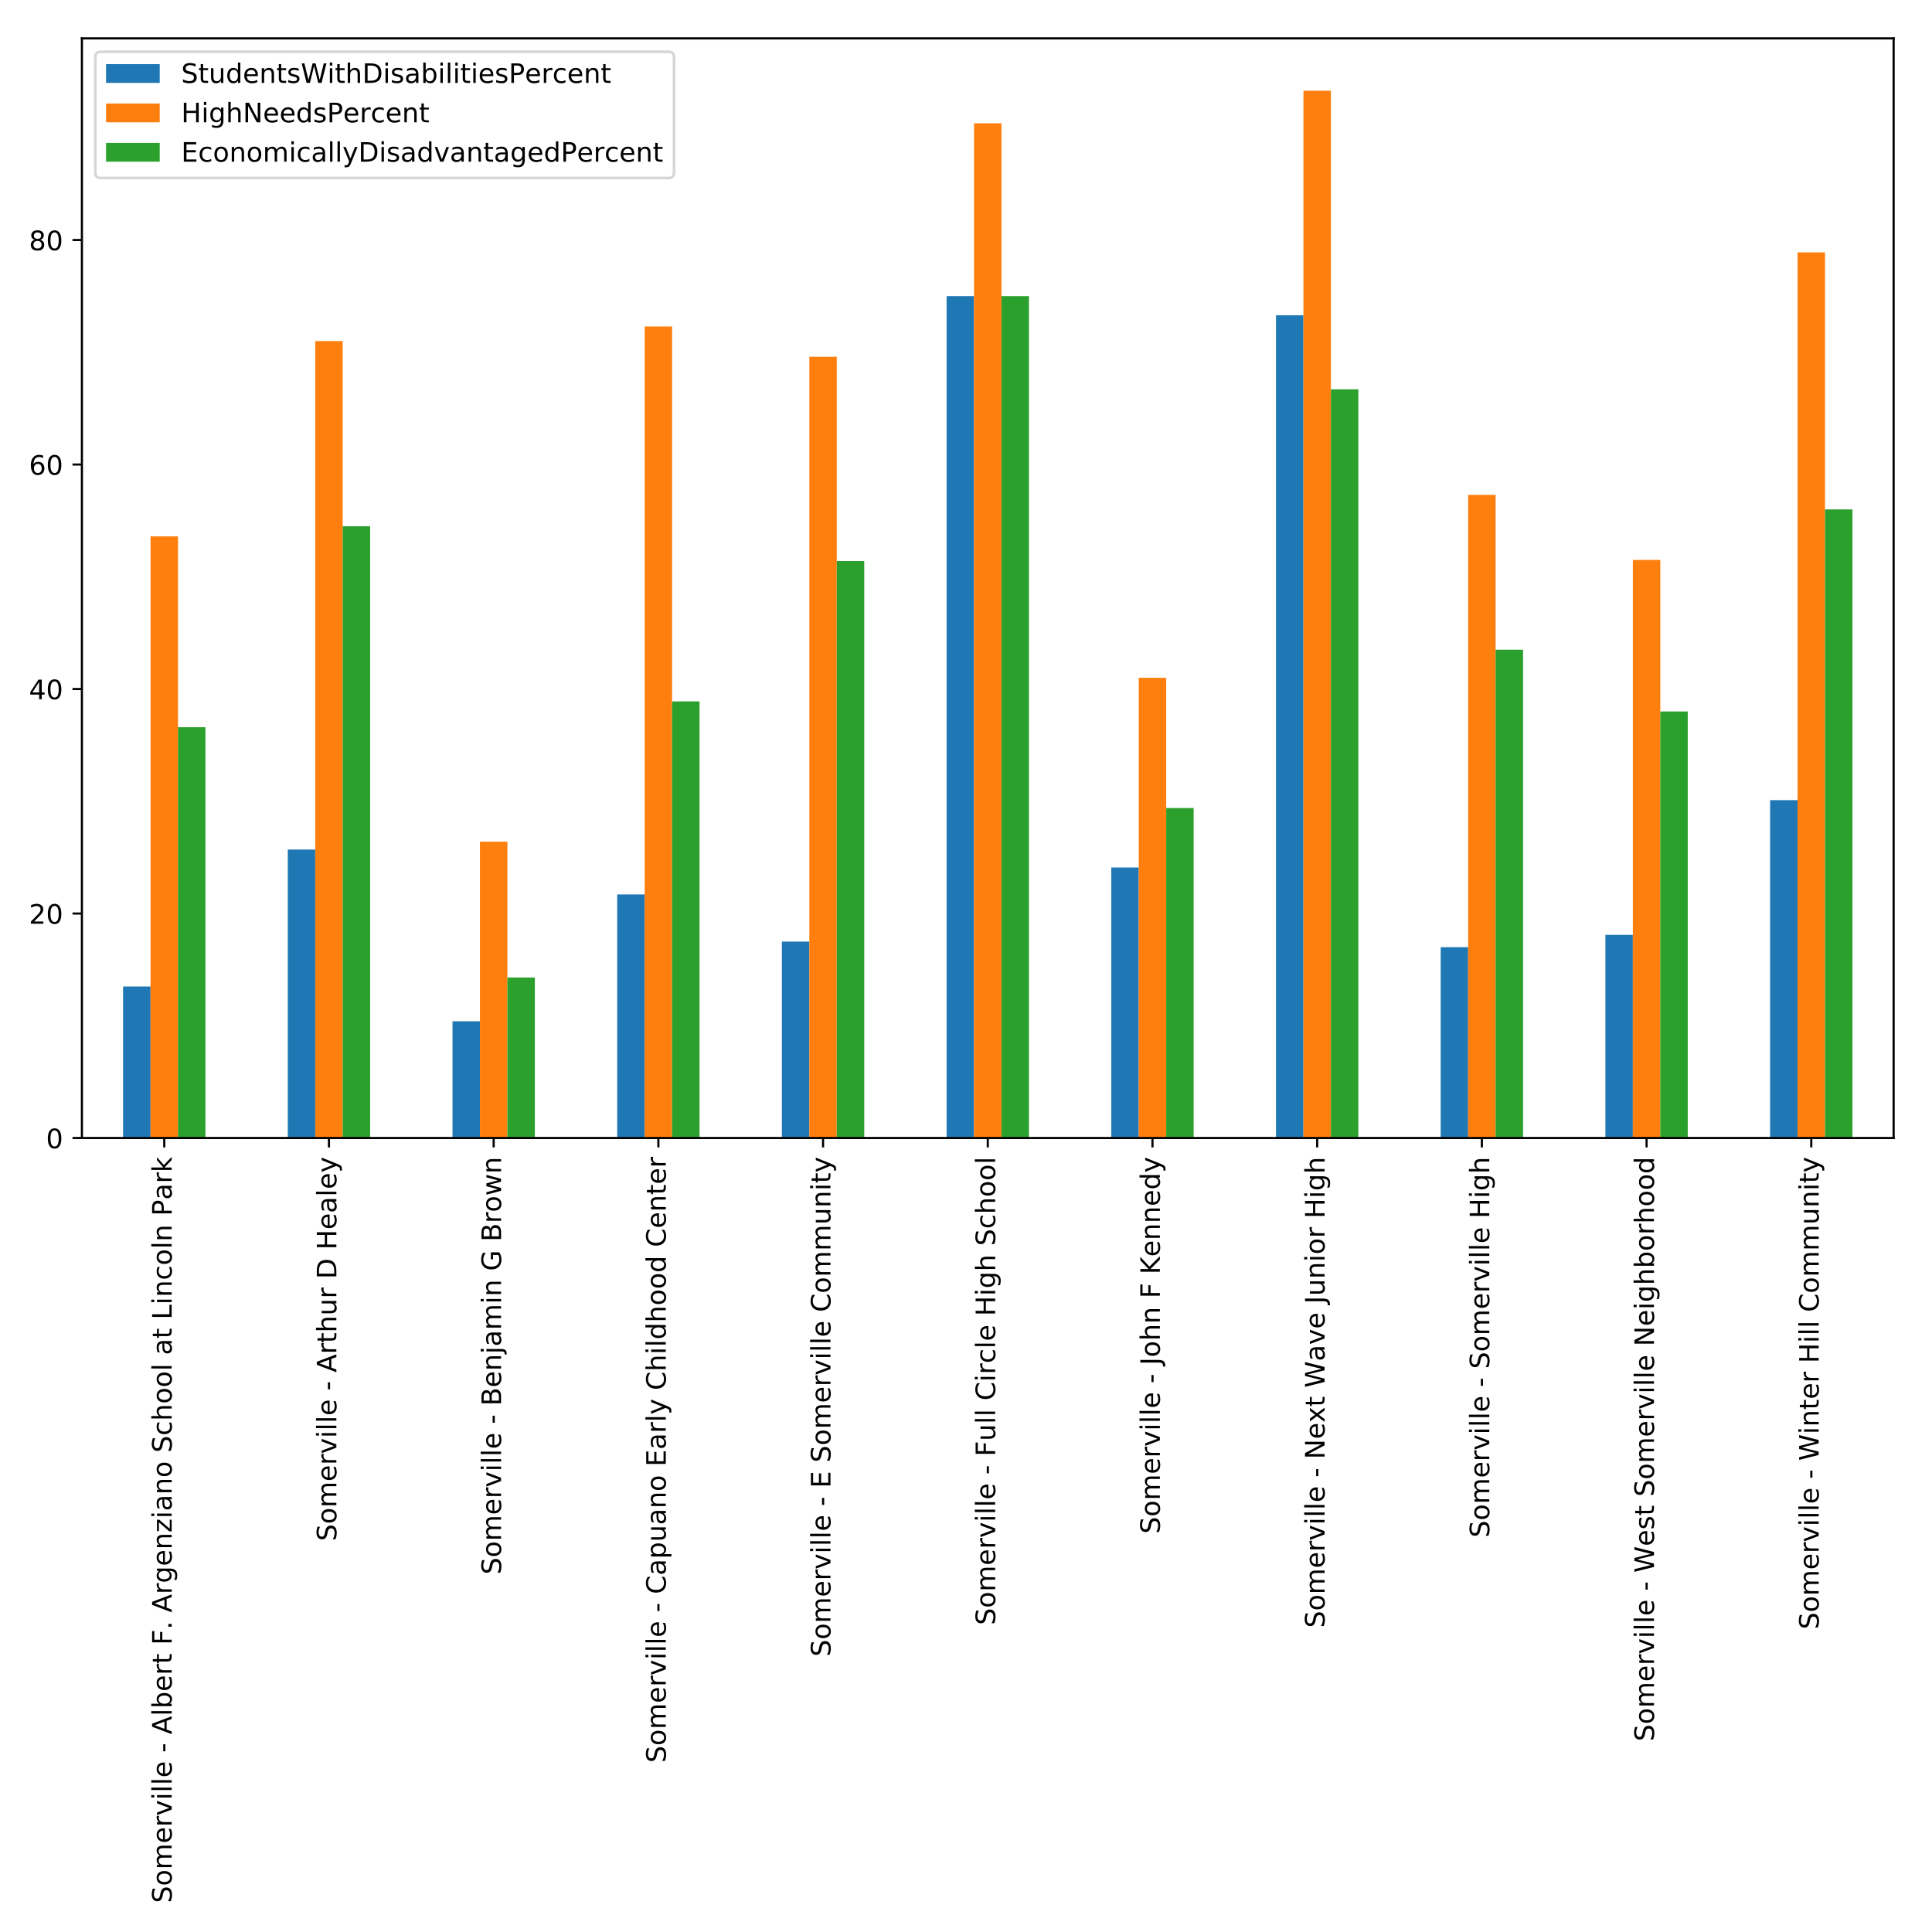 <?xml version="1.0" encoding="utf-8" standalone="no"?>
<!DOCTYPE svg PUBLIC "-//W3C//DTD SVG 1.1//EN"
  "http://www.w3.org/Graphics/SVG/1.1/DTD/svg11.dtd">
<!-- Created with matplotlib (http://matplotlib.org/) -->
<svg height="720pt" version="1.1" viewBox="0 0 720 720" width="720pt" xmlns="http://www.w3.org/2000/svg" xmlns:xlink="http://www.w3.org/1999/xlink">
 <defs>
  <style type="text/css">
*{stroke-linecap:butt;stroke-linejoin:round;}
  </style>
 </defs>
 <g id="figure_1">
  <g id="patch_1">
   <path d="M 0 720 
L 720 720 
L 720 0 
L 0 0 
z
" style="fill:#ffffff;"/>
  </g>
  <g id="axes_1">
   <g id="patch_2">
    <path d="M 30.525 424.111 
L 705.7 424.111 
L 705.7 14.3 
L 30.525 14.3 
z
" style="fill:#ffffff;"/>
   </g>
   <g id="patch_3">
    <path clip-path="url(#pa768ce6084)" d="M 45.87 424.111 
L 56.1 424.111 
L 56.1 367.637 
L 45.87 367.637 
z
" style="fill:#1f77b4;"/>
   </g>
   <g id="patch_4">
    <path clip-path="url(#pa768ce6084)" d="M 107.249 424.111 
L 117.479 424.111 
L 117.479 316.602 
L 107.249 316.602 
z
" style="fill:#1f77b4;"/>
   </g>
   <g id="patch_5">
    <path clip-path="url(#pa768ce6084)" d="M 168.629 424.111 
L 178.859 424.111 
L 178.859 380.605 
L 168.629 380.605 
z
" style="fill:#1f77b4;"/>
   </g>
   <g id="patch_6">
    <path clip-path="url(#pa768ce6084)" d="M 230.009 424.111 
L 240.238 424.111 
L 240.238 333.335 
L 230.009 333.335 
z
" style="fill:#1f77b4;"/>
   </g>
   <g id="patch_7">
    <path clip-path="url(#pa768ce6084)" d="M 291.388 424.111 
L 301.618 424.111 
L 301.618 350.904 
L 291.388 350.904 
z
" style="fill:#1f77b4;"/>
   </g>
   <g id="patch_8">
    <path clip-path="url(#pa768ce6084)" d="M 352.768 424.111 
L 362.998 424.111 
L 362.998 110.368 
L 352.768 110.368 
z
" style="fill:#1f77b4;"/>
   </g>
   <g id="patch_9">
    <path clip-path="url(#pa768ce6084)" d="M 414.147 424.111 
L 424.377 424.111 
L 424.377 323.295 
L 414.147 323.295 
z
" style="fill:#1f77b4;"/>
   </g>
   <g id="patch_10">
    <path clip-path="url(#pa768ce6084)" d="M 475.527 424.111 
L 485.757 424.111 
L 485.757 117.48 
L 475.527 117.48 
z
" style="fill:#1f77b4;"/>
   </g>
   <g id="patch_11">
    <path clip-path="url(#pa768ce6084)" d="M 536.906 424.111 
L 547.136 424.111 
L 547.136 352.996 
L 536.906 352.996 
z
" style="fill:#1f77b4;"/>
   </g>
   <g id="patch_12">
    <path clip-path="url(#pa768ce6084)" d="M 598.286 424.111 
L 608.516 424.111 
L 608.516 348.394 
L 598.286 348.394 
z
" style="fill:#1f77b4;"/>
   </g>
   <g id="patch_13">
    <path clip-path="url(#pa768ce6084)" d="M 659.665 424.111 
L 669.895 424.111 
L 669.895 298.195 
L 659.665 298.195 
z
" style="fill:#1f77b4;"/>
   </g>
   <g id="patch_14">
    <path clip-path="url(#pa768ce6084)" d="M 56.1 424.111 
L 66.33 424.111 
L 66.33 199.889 
L 56.1 199.889 
z
" style="fill:#ff7f0e;"/>
   </g>
   <g id="patch_15">
    <path clip-path="url(#pa768ce6084)" d="M 117.479 424.111 
L 127.709 424.111 
L 127.709 127.101 
L 117.479 127.101 
z
" style="fill:#ff7f0e;"/>
   </g>
   <g id="patch_16">
    <path clip-path="url(#pa768ce6084)" d="M 178.859 424.111 
L 189.089 424.111 
L 189.089 313.673 
L 178.859 313.673 
z
" style="fill:#ff7f0e;"/>
   </g>
   <g id="patch_17">
    <path clip-path="url(#pa768ce6084)" d="M 240.238 424.111 
L 250.468 424.111 
L 250.468 121.663 
L 240.238 121.663 
z
" style="fill:#ff7f0e;"/>
   </g>
   <g id="patch_18">
    <path clip-path="url(#pa768ce6084)" d="M 301.618 424.111 
L 311.848 424.111 
L 311.848 132.958 
L 301.618 132.958 
z
" style="fill:#ff7f0e;"/>
   </g>
   <g id="patch_19">
    <path clip-path="url(#pa768ce6084)" d="M 362.998 424.111 
L 373.227 424.111 
L 373.227 45.946 
L 362.998 45.946 
z
" style="fill:#ff7f0e;"/>
   </g>
   <g id="patch_20">
    <path clip-path="url(#pa768ce6084)" d="M 424.377 424.111 
L 434.607 424.111 
L 434.607 252.598 
L 424.377 252.598 
z
" style="fill:#ff7f0e;"/>
   </g>
   <g id="patch_21">
    <path clip-path="url(#pa768ce6084)" d="M 485.757 424.111 
L 495.987 424.111 
L 495.987 33.815 
L 485.757 33.815 
z
" style="fill:#ff7f0e;"/>
   </g>
   <g id="patch_22">
    <path clip-path="url(#pa768ce6084)" d="M 547.136 424.111 
L 557.366 424.111 
L 557.366 184.411 
L 547.136 184.411 
z
" style="fill:#ff7f0e;"/>
   </g>
   <g id="patch_23">
    <path clip-path="url(#pa768ce6084)" d="M 608.516 424.111 
L 618.746 424.111 
L 618.746 208.674 
L 608.516 208.674 
z
" style="fill:#ff7f0e;"/>
   </g>
   <g id="patch_24">
    <path clip-path="url(#pa768ce6084)" d="M 669.895 424.111 
L 680.125 424.111 
L 680.125 94.053 
L 669.895 94.053 
z
" style="fill:#ff7f0e;"/>
   </g>
   <g id="patch_25">
    <path clip-path="url(#pa768ce6084)" d="M 66.33 424.111 
L 76.56 424.111 
L 76.56 271.004 
L 66.33 271.004 
z
" style="fill:#2ca02c;"/>
   </g>
   <g id="patch_26">
    <path clip-path="url(#pa768ce6084)" d="M 127.709 424.111 
L 137.939 424.111 
L 137.939 196.124 
L 127.709 196.124 
z
" style="fill:#2ca02c;"/>
   </g>
   <g id="patch_27">
    <path clip-path="url(#pa768ce6084)" d="M 189.089 424.111 
L 199.319 424.111 
L 199.319 364.291 
L 189.089 364.291 
z
" style="fill:#2ca02c;"/>
   </g>
   <g id="patch_28">
    <path clip-path="url(#pa768ce6084)" d="M 250.468 424.111 
L 260.698 424.111 
L 260.698 261.383 
L 250.468 261.383 
z
" style="fill:#2ca02c;"/>
   </g>
   <g id="patch_29">
    <path clip-path="url(#pa768ce6084)" d="M 311.848 424.111 
L 322.078 424.111 
L 322.078 209.092 
L 311.848 209.092 
z
" style="fill:#2ca02c;"/>
   </g>
   <g id="patch_30">
    <path clip-path="url(#pa768ce6084)" d="M 373.227 424.111 
L 383.457 424.111 
L 383.457 110.368 
L 373.227 110.368 
z
" style="fill:#2ca02c;"/>
   </g>
   <g id="patch_31">
    <path clip-path="url(#pa768ce6084)" d="M 434.607 424.111 
L 444.837 424.111 
L 444.837 301.124 
L 434.607 301.124 
z
" style="fill:#2ca02c;"/>
   </g>
   <g id="patch_32">
    <path clip-path="url(#pa768ce6084)" d="M 495.987 424.111 
L 506.216 424.111 
L 506.216 145.089 
L 495.987 145.089 
z
" style="fill:#2ca02c;"/>
   </g>
   <g id="patch_33">
    <path clip-path="url(#pa768ce6084)" d="M 557.366 424.111 
L 567.596 424.111 
L 567.596 242.14 
L 557.366 242.14 
z
" style="fill:#2ca02c;"/>
   </g>
   <g id="patch_34">
    <path clip-path="url(#pa768ce6084)" d="M 618.746 424.111 
L 628.976 424.111 
L 628.976 265.148 
L 618.746 265.148 
z
" style="fill:#2ca02c;"/>
   </g>
   <g id="patch_35">
    <path clip-path="url(#pa768ce6084)" d="M 680.125 424.111 
L 690.355 424.111 
L 690.355 189.85 
L 680.125 189.85 
z
" style="fill:#2ca02c;"/>
   </g>
   <g id="matplotlib.axis_1">
    <g id="xtick_1">
     <g id="line2d_1">
      <defs>
       <path d="M 0 0 
L 0 3.5 
" id="mf178712129" style="stroke:#000000;stroke-width:0.8;"/>
      </defs>
      <g>
       <use style="stroke:#000000;stroke-width:0.8;" x="61.215" xlink:href="#mf178712129" y="424.111"/>
      </g>
     </g>
     <g id="text_1">
      <!-- Somerville - Albert F. Argenziano School at Lincoln Park -->
      <defs>
       <path d="M 53.516 70.516 
L 53.516 60.891 
Q 47.906 63.578 42.922 64.891 
Q 37.938 66.219 33.297 66.219 
Q 25.25 66.219 20.875 63.094 
Q 16.5 59.969 16.5 54.203 
Q 16.5 49.359 19.406 46.891 
Q 22.312 44.438 30.422 42.922 
L 36.375 41.703 
Q 47.406 39.594 52.656 34.297 
Q 57.906 29 57.906 20.125 
Q 57.906 9.516 50.797 4.047 
Q 43.703 -1.422 29.984 -1.422 
Q 24.812 -1.422 18.969 -0.25 
Q 13.141 0.922 6.891 3.219 
L 6.891 13.375 
Q 12.891 10.016 18.656 8.297 
Q 24.422 6.594 29.984 6.594 
Q 38.422 6.594 43.016 9.906 
Q 47.609 13.234 47.609 19.391 
Q 47.609 24.75 44.312 27.781 
Q 41.016 30.812 33.5 32.328 
L 27.484 33.5 
Q 16.453 35.688 11.516 40.375 
Q 6.594 45.062 6.594 53.422 
Q 6.594 63.094 13.406 68.656 
Q 20.219 74.219 32.172 74.219 
Q 37.312 74.219 42.625 73.281 
Q 47.953 72.359 53.516 70.516 
z
" id="DejaVuSans-53"/>
       <path d="M 30.609 48.391 
Q 23.391 48.391 19.188 42.75 
Q 14.984 37.109 14.984 27.297 
Q 14.984 17.484 19.156 11.844 
Q 23.344 6.203 30.609 6.203 
Q 37.797 6.203 41.984 11.859 
Q 46.188 17.531 46.188 27.297 
Q 46.188 37.016 41.984 42.703 
Q 37.797 48.391 30.609 48.391 
z
M 30.609 56 
Q 42.328 56 49.016 48.375 
Q 55.719 40.766 55.719 27.297 
Q 55.719 13.875 49.016 6.219 
Q 42.328 -1.422 30.609 -1.422 
Q 18.844 -1.422 12.172 6.219 
Q 5.516 13.875 5.516 27.297 
Q 5.516 40.766 12.172 48.375 
Q 18.844 56 30.609 56 
z
" id="DejaVuSans-6f"/>
       <path d="M 52 44.188 
Q 55.375 50.25 60.062 53.125 
Q 64.75 56 71.094 56 
Q 79.641 56 84.281 50.016 
Q 88.922 44.047 88.922 33.016 
L 88.922 0 
L 79.891 0 
L 79.891 32.719 
Q 79.891 40.578 77.094 44.375 
Q 74.312 48.188 68.609 48.188 
Q 61.625 48.188 57.562 43.547 
Q 53.516 38.922 53.516 30.906 
L 53.516 0 
L 44.484 0 
L 44.484 32.719 
Q 44.484 40.625 41.703 44.406 
Q 38.922 48.188 33.109 48.188 
Q 26.219 48.188 22.156 43.531 
Q 18.109 38.875 18.109 30.906 
L 18.109 0 
L 9.078 0 
L 9.078 54.688 
L 18.109 54.688 
L 18.109 46.188 
Q 21.188 51.219 25.484 53.609 
Q 29.781 56 35.688 56 
Q 41.656 56 45.828 52.969 
Q 50 49.953 52 44.188 
z
" id="DejaVuSans-6d"/>
       <path d="M 56.203 29.594 
L 56.203 25.203 
L 14.891 25.203 
Q 15.484 15.922 20.484 11.062 
Q 25.484 6.203 34.422 6.203 
Q 39.594 6.203 44.453 7.469 
Q 49.312 8.734 54.109 11.281 
L 54.109 2.781 
Q 49.266 0.734 44.188 -0.344 
Q 39.109 -1.422 33.891 -1.422 
Q 20.797 -1.422 13.156 6.188 
Q 5.516 13.812 5.516 26.812 
Q 5.516 40.234 12.766 48.109 
Q 20.016 56 32.328 56 
Q 43.359 56 49.781 48.891 
Q 56.203 41.797 56.203 29.594 
z
M 47.219 32.234 
Q 47.125 39.594 43.094 43.984 
Q 39.062 48.391 32.422 48.391 
Q 24.906 48.391 20.391 44.141 
Q 15.875 39.891 15.188 32.172 
z
" id="DejaVuSans-65"/>
       <path d="M 41.109 46.297 
Q 39.594 47.172 37.812 47.578 
Q 36.031 48 33.891 48 
Q 26.266 48 22.188 43.047 
Q 18.109 38.094 18.109 28.812 
L 18.109 0 
L 9.078 0 
L 9.078 54.688 
L 18.109 54.688 
L 18.109 46.188 
Q 20.953 51.172 25.484 53.578 
Q 30.031 56 36.531 56 
Q 37.453 56 38.578 55.875 
Q 39.703 55.766 41.062 55.516 
z
" id="DejaVuSans-72"/>
       <path d="M 2.984 54.688 
L 12.5 54.688 
L 29.594 8.797 
L 46.688 54.688 
L 56.203 54.688 
L 35.688 0 
L 23.484 0 
z
" id="DejaVuSans-76"/>
       <path d="M 9.422 54.688 
L 18.406 54.688 
L 18.406 0 
L 9.422 0 
z
M 9.422 75.984 
L 18.406 75.984 
L 18.406 64.594 
L 9.422 64.594 
z
" id="DejaVuSans-69"/>
       <path d="M 9.422 75.984 
L 18.406 75.984 
L 18.406 0 
L 9.422 0 
z
" id="DejaVuSans-6c"/>
       <path id="DejaVuSans-20"/>
       <path d="M 4.891 31.391 
L 31.203 31.391 
L 31.203 23.391 
L 4.891 23.391 
z
" id="DejaVuSans-2d"/>
       <path d="M 34.188 63.188 
L 20.797 26.906 
L 47.609 26.906 
z
M 28.609 72.906 
L 39.797 72.906 
L 67.578 0 
L 57.328 0 
L 50.688 18.703 
L 17.828 18.703 
L 11.188 0 
L 0.781 0 
z
" id="DejaVuSans-41"/>
       <path d="M 48.688 27.297 
Q 48.688 37.203 44.609 42.844 
Q 40.531 48.484 33.406 48.484 
Q 26.266 48.484 22.188 42.844 
Q 18.109 37.203 18.109 27.297 
Q 18.109 17.391 22.188 11.75 
Q 26.266 6.109 33.406 6.109 
Q 40.531 6.109 44.609 11.75 
Q 48.688 17.391 48.688 27.297 
z
M 18.109 46.391 
Q 20.953 51.266 25.266 53.625 
Q 29.594 56 35.594 56 
Q 45.562 56 51.781 48.094 
Q 58.016 40.188 58.016 27.297 
Q 58.016 14.406 51.781 6.484 
Q 45.562 -1.422 35.594 -1.422 
Q 29.594 -1.422 25.266 0.953 
Q 20.953 3.328 18.109 8.203 
L 18.109 0 
L 9.078 0 
L 9.078 75.984 
L 18.109 75.984 
z
" id="DejaVuSans-62"/>
       <path d="M 18.312 70.219 
L 18.312 54.688 
L 36.812 54.688 
L 36.812 47.703 
L 18.312 47.703 
L 18.312 18.016 
Q 18.312 11.328 20.141 9.422 
Q 21.969 7.516 27.594 7.516 
L 36.812 7.516 
L 36.812 0 
L 27.594 0 
Q 17.188 0 13.234 3.875 
Q 9.281 7.766 9.281 18.016 
L 9.281 47.703 
L 2.688 47.703 
L 2.688 54.688 
L 9.281 54.688 
L 9.281 70.219 
z
" id="DejaVuSans-74"/>
       <path d="M 9.812 72.906 
L 51.703 72.906 
L 51.703 64.594 
L 19.672 64.594 
L 19.672 43.109 
L 48.578 43.109 
L 48.578 34.812 
L 19.672 34.812 
L 19.672 0 
L 9.812 0 
z
" id="DejaVuSans-46"/>
       <path d="M 10.688 12.406 
L 21 12.406 
L 21 0 
L 10.688 0 
z
" id="DejaVuSans-2e"/>
       <path d="M 45.406 27.984 
Q 45.406 37.75 41.375 43.109 
Q 37.359 48.484 30.078 48.484 
Q 22.859 48.484 18.828 43.109 
Q 14.797 37.75 14.797 27.984 
Q 14.797 18.266 18.828 12.891 
Q 22.859 7.516 30.078 7.516 
Q 37.359 7.516 41.375 12.891 
Q 45.406 18.266 45.406 27.984 
z
M 54.391 6.781 
Q 54.391 -7.172 48.188 -13.984 
Q 42 -20.797 29.203 -20.797 
Q 24.469 -20.797 20.266 -20.094 
Q 16.062 -19.391 12.109 -17.922 
L 12.109 -9.188 
Q 16.062 -11.328 19.922 -12.344 
Q 23.781 -13.375 27.781 -13.375 
Q 36.625 -13.375 41.016 -8.766 
Q 45.406 -4.156 45.406 5.172 
L 45.406 9.625 
Q 42.625 4.781 38.281 2.391 
Q 33.938 0 27.875 0 
Q 17.828 0 11.672 7.656 
Q 5.516 15.328 5.516 27.984 
Q 5.516 40.672 11.672 48.328 
Q 17.828 56 27.875 56 
Q 33.938 56 38.281 53.609 
Q 42.625 51.219 45.406 46.391 
L 45.406 54.688 
L 54.391 54.688 
z
" id="DejaVuSans-67"/>
       <path d="M 54.891 33.016 
L 54.891 0 
L 45.906 0 
L 45.906 32.719 
Q 45.906 40.484 42.875 44.328 
Q 39.844 48.188 33.797 48.188 
Q 26.516 48.188 22.312 43.547 
Q 18.109 38.922 18.109 30.906 
L 18.109 0 
L 9.078 0 
L 9.078 54.688 
L 18.109 54.688 
L 18.109 46.188 
Q 21.344 51.125 25.703 53.562 
Q 30.078 56 35.797 56 
Q 45.219 56 50.047 50.172 
Q 54.891 44.344 54.891 33.016 
z
" id="DejaVuSans-6e"/>
       <path d="M 5.516 54.688 
L 48.188 54.688 
L 48.188 46.484 
L 14.406 7.172 
L 48.188 7.172 
L 48.188 0 
L 4.297 0 
L 4.297 8.203 
L 38.094 47.516 
L 5.516 47.516 
z
" id="DejaVuSans-7a"/>
       <path d="M 34.281 27.484 
Q 23.391 27.484 19.188 25 
Q 14.984 22.516 14.984 16.5 
Q 14.984 11.719 18.141 8.906 
Q 21.297 6.109 26.703 6.109 
Q 34.188 6.109 38.703 11.406 
Q 43.219 16.703 43.219 25.484 
L 43.219 27.484 
z
M 52.203 31.203 
L 52.203 0 
L 43.219 0 
L 43.219 8.297 
Q 40.141 3.328 35.547 0.953 
Q 30.953 -1.422 24.312 -1.422 
Q 15.922 -1.422 10.953 3.297 
Q 6 8.016 6 15.922 
Q 6 25.141 12.172 29.828 
Q 18.359 34.516 30.609 34.516 
L 43.219 34.516 
L 43.219 35.406 
Q 43.219 41.609 39.141 45 
Q 35.062 48.391 27.688 48.391 
Q 23 48.391 18.547 47.266 
Q 14.109 46.141 10.016 43.891 
L 10.016 52.203 
Q 14.938 54.109 19.578 55.047 
Q 24.219 56 28.609 56 
Q 40.484 56 46.344 49.844 
Q 52.203 43.703 52.203 31.203 
z
" id="DejaVuSans-61"/>
       <path d="M 48.781 52.594 
L 48.781 44.188 
Q 44.969 46.297 41.141 47.344 
Q 37.312 48.391 33.406 48.391 
Q 24.656 48.391 19.812 42.844 
Q 14.984 37.312 14.984 27.297 
Q 14.984 17.281 19.812 11.734 
Q 24.656 6.203 33.406 6.203 
Q 37.312 6.203 41.141 7.25 
Q 44.969 8.297 48.781 10.406 
L 48.781 2.094 
Q 45.016 0.344 40.984 -0.531 
Q 36.969 -1.422 32.422 -1.422 
Q 20.062 -1.422 12.781 6.344 
Q 5.516 14.109 5.516 27.297 
Q 5.516 40.672 12.859 48.328 
Q 20.219 56 33.016 56 
Q 37.156 56 41.109 55.141 
Q 45.062 54.297 48.781 52.594 
z
" id="DejaVuSans-63"/>
       <path d="M 54.891 33.016 
L 54.891 0 
L 45.906 0 
L 45.906 32.719 
Q 45.906 40.484 42.875 44.328 
Q 39.844 48.188 33.797 48.188 
Q 26.516 48.188 22.312 43.547 
Q 18.109 38.922 18.109 30.906 
L 18.109 0 
L 9.078 0 
L 9.078 75.984 
L 18.109 75.984 
L 18.109 46.188 
Q 21.344 51.125 25.703 53.562 
Q 30.078 56 35.797 56 
Q 45.219 56 50.047 50.172 
Q 54.891 44.344 54.891 33.016 
z
" id="DejaVuSans-68"/>
       <path d="M 9.812 72.906 
L 19.672 72.906 
L 19.672 8.297 
L 55.172 8.297 
L 55.172 0 
L 9.812 0 
z
" id="DejaVuSans-4c"/>
       <path d="M 19.672 64.797 
L 19.672 37.406 
L 32.078 37.406 
Q 38.969 37.406 42.719 40.969 
Q 46.484 44.531 46.484 51.125 
Q 46.484 57.672 42.719 61.234 
Q 38.969 64.797 32.078 64.797 
z
M 9.812 72.906 
L 32.078 72.906 
Q 44.344 72.906 50.609 67.359 
Q 56.891 61.812 56.891 51.125 
Q 56.891 40.328 50.609 34.812 
Q 44.344 29.297 32.078 29.297 
L 19.672 29.297 
L 19.672 0 
L 9.812 0 
z
" id="DejaVuSans-50"/>
       <path d="M 9.078 75.984 
L 18.109 75.984 
L 18.109 31.109 
L 44.922 54.688 
L 56.391 54.688 
L 27.391 29.109 
L 57.625 0 
L 45.906 0 
L 18.109 26.703 
L 18.109 0 
L 9.078 0 
z
" id="DejaVuSans-6b"/>
      </defs>
      <g transform="translate(63.974 709.2)rotate(-90)scale(0.1 -0.1)">
       <use xlink:href="#DejaVuSans-53"/>
       <use x="63.477" xlink:href="#DejaVuSans-6f"/>
       <use x="124.658" xlink:href="#DejaVuSans-6d"/>
       <use x="222.07" xlink:href="#DejaVuSans-65"/>
       <use x="283.594" xlink:href="#DejaVuSans-72"/>
       <use x="324.707" xlink:href="#DejaVuSans-76"/>
       <use x="383.887" xlink:href="#DejaVuSans-69"/>
       <use x="411.67" xlink:href="#DejaVuSans-6c"/>
       <use x="439.453" xlink:href="#DejaVuSans-6c"/>
       <use x="467.236" xlink:href="#DejaVuSans-65"/>
       <use x="528.76" xlink:href="#DejaVuSans-20"/>
       <use x="560.547" xlink:href="#DejaVuSans-2d"/>
       <use x="596.631" xlink:href="#DejaVuSans-20"/>
       <use x="628.418" xlink:href="#DejaVuSans-41"/>
       <use x="696.826" xlink:href="#DejaVuSans-6c"/>
       <use x="724.609" xlink:href="#DejaVuSans-62"/>
       <use x="788.086" xlink:href="#DejaVuSans-65"/>
       <use x="849.609" xlink:href="#DejaVuSans-72"/>
       <use x="890.723" xlink:href="#DejaVuSans-74"/>
       <use x="929.932" xlink:href="#DejaVuSans-20"/>
       <use x="961.719" xlink:href="#DejaVuSans-46"/>
       <use x="1018.988" xlink:href="#DejaVuSans-2e"/>
       <use x="1050.775" xlink:href="#DejaVuSans-20"/>
       <use x="1082.562" xlink:href="#DejaVuSans-41"/>
       <use x="1150.971" xlink:href="#DejaVuSans-72"/>
       <use x="1192.068" xlink:href="#DejaVuSans-67"/>
       <use x="1255.545" xlink:href="#DejaVuSans-65"/>
       <use x="1317.068" xlink:href="#DejaVuSans-6e"/>
       <use x="1380.447" xlink:href="#DejaVuSans-7a"/>
       <use x="1432.938" xlink:href="#DejaVuSans-69"/>
       <use x="1460.721" xlink:href="#DejaVuSans-61"/>
       <use x="1522" xlink:href="#DejaVuSans-6e"/>
       <use x="1585.379" xlink:href="#DejaVuSans-6f"/>
       <use x="1646.561" xlink:href="#DejaVuSans-20"/>
       <use x="1678.348" xlink:href="#DejaVuSans-53"/>
       <use x="1741.824" xlink:href="#DejaVuSans-63"/>
       <use x="1796.805" xlink:href="#DejaVuSans-68"/>
       <use x="1860.184" xlink:href="#DejaVuSans-6f"/>
       <use x="1921.365" xlink:href="#DejaVuSans-6f"/>
       <use x="1982.547" xlink:href="#DejaVuSans-6c"/>
       <use x="2010.33" xlink:href="#DejaVuSans-20"/>
       <use x="2042.117" xlink:href="#DejaVuSans-61"/>
       <use x="2103.396" xlink:href="#DejaVuSans-74"/>
       <use x="2142.605" xlink:href="#DejaVuSans-20"/>
       <use x="2174.393" xlink:href="#DejaVuSans-4c"/>
       <use x="2230.105" xlink:href="#DejaVuSans-69"/>
       <use x="2257.889" xlink:href="#DejaVuSans-6e"/>
       <use x="2321.268" xlink:href="#DejaVuSans-63"/>
       <use x="2376.248" xlink:href="#DejaVuSans-6f"/>
       <use x="2437.43" xlink:href="#DejaVuSans-6c"/>
       <use x="2465.213" xlink:href="#DejaVuSans-6e"/>
       <use x="2528.592" xlink:href="#DejaVuSans-20"/>
       <use x="2560.379" xlink:href="#DejaVuSans-50"/>
       <use x="2620.619" xlink:href="#DejaVuSans-61"/>
       <use x="2681.898" xlink:href="#DejaVuSans-72"/>
       <use x="2723.012" xlink:href="#DejaVuSans-6b"/>
      </g>
     </g>
    </g>
    <g id="xtick_2">
     <g id="line2d_2">
      <g>
       <use style="stroke:#000000;stroke-width:0.8;" x="122.594" xlink:href="#mf178712129" y="424.111"/>
      </g>
     </g>
     <g id="text_2">
      <!-- Somerville - Arthur D Healey -->
      <defs>
       <path d="M 8.5 21.578 
L 8.5 54.688 
L 17.484 54.688 
L 17.484 21.922 
Q 17.484 14.156 20.5 10.266 
Q 23.531 6.391 29.594 6.391 
Q 36.859 6.391 41.078 11.031 
Q 45.312 15.672 45.312 23.688 
L 45.312 54.688 
L 54.297 54.688 
L 54.297 0 
L 45.312 0 
L 45.312 8.406 
Q 42.047 3.422 37.719 1 
Q 33.406 -1.422 27.688 -1.422 
Q 18.266 -1.422 13.375 4.438 
Q 8.5 10.297 8.5 21.578 
z
M 31.109 56 
z
" id="DejaVuSans-75"/>
       <path d="M 19.672 64.797 
L 19.672 8.109 
L 31.594 8.109 
Q 46.688 8.109 53.688 14.938 
Q 60.688 21.781 60.688 36.531 
Q 60.688 51.172 53.688 57.984 
Q 46.688 64.797 31.594 64.797 
z
M 9.812 72.906 
L 30.078 72.906 
Q 51.266 72.906 61.172 64.094 
Q 71.094 55.281 71.094 36.531 
Q 71.094 17.672 61.125 8.828 
Q 51.172 0 30.078 0 
L 9.812 0 
z
" id="DejaVuSans-44"/>
       <path d="M 9.812 72.906 
L 19.672 72.906 
L 19.672 43.016 
L 55.516 43.016 
L 55.516 72.906 
L 65.375 72.906 
L 65.375 0 
L 55.516 0 
L 55.516 34.719 
L 19.672 34.719 
L 19.672 0 
L 9.812 0 
z
" id="DejaVuSans-48"/>
       <path d="M 32.172 -5.078 
Q 28.375 -14.844 24.75 -17.812 
Q 21.141 -20.797 15.094 -20.797 
L 7.906 -20.797 
L 7.906 -13.281 
L 13.188 -13.281 
Q 16.891 -13.281 18.938 -11.516 
Q 21 -9.766 23.484 -3.219 
L 25.094 0.875 
L 2.984 54.688 
L 12.5 54.688 
L 29.594 11.922 
L 46.688 54.688 
L 56.203 54.688 
z
" id="DejaVuSans-79"/>
      </defs>
      <g transform="translate(125.354 574.319)rotate(-90)scale(0.1 -0.1)">
       <use xlink:href="#DejaVuSans-53"/>
       <use x="63.477" xlink:href="#DejaVuSans-6f"/>
       <use x="124.658" xlink:href="#DejaVuSans-6d"/>
       <use x="222.07" xlink:href="#DejaVuSans-65"/>
       <use x="283.594" xlink:href="#DejaVuSans-72"/>
       <use x="324.707" xlink:href="#DejaVuSans-76"/>
       <use x="383.887" xlink:href="#DejaVuSans-69"/>
       <use x="411.67" xlink:href="#DejaVuSans-6c"/>
       <use x="439.453" xlink:href="#DejaVuSans-6c"/>
       <use x="467.236" xlink:href="#DejaVuSans-65"/>
       <use x="528.76" xlink:href="#DejaVuSans-20"/>
       <use x="560.547" xlink:href="#DejaVuSans-2d"/>
       <use x="596.631" xlink:href="#DejaVuSans-20"/>
       <use x="628.418" xlink:href="#DejaVuSans-41"/>
       <use x="696.826" xlink:href="#DejaVuSans-72"/>
       <use x="737.939" xlink:href="#DejaVuSans-74"/>
       <use x="777.148" xlink:href="#DejaVuSans-68"/>
       <use x="840.527" xlink:href="#DejaVuSans-75"/>
       <use x="903.906" xlink:href="#DejaVuSans-72"/>
       <use x="945.02" xlink:href="#DejaVuSans-20"/>
       <use x="976.807" xlink:href="#DejaVuSans-44"/>
       <use x="1053.809" xlink:href="#DejaVuSans-20"/>
       <use x="1085.596" xlink:href="#DejaVuSans-48"/>
       <use x="1160.791" xlink:href="#DejaVuSans-65"/>
       <use x="1222.314" xlink:href="#DejaVuSans-61"/>
       <use x="1283.594" xlink:href="#DejaVuSans-6c"/>
       <use x="1311.377" xlink:href="#DejaVuSans-65"/>
       <use x="1372.9" xlink:href="#DejaVuSans-79"/>
      </g>
     </g>
    </g>
    <g id="xtick_3">
     <g id="line2d_3">
      <g>
       <use style="stroke:#000000;stroke-width:0.8;" x="183.974" xlink:href="#mf178712129" y="424.111"/>
      </g>
     </g>
     <g id="text_3">
      <!-- Somerville - Benjamin G Brown -->
      <defs>
       <path d="M 19.672 34.812 
L 19.672 8.109 
L 35.5 8.109 
Q 43.453 8.109 47.281 11.406 
Q 51.125 14.703 51.125 21.484 
Q 51.125 28.328 47.281 31.562 
Q 43.453 34.812 35.5 34.812 
z
M 19.672 64.797 
L 19.672 42.828 
L 34.281 42.828 
Q 41.5 42.828 45.031 45.531 
Q 48.578 48.25 48.578 53.812 
Q 48.578 59.328 45.031 62.062 
Q 41.5 64.797 34.281 64.797 
z
M 9.812 72.906 
L 35.016 72.906 
Q 46.297 72.906 52.391 68.219 
Q 58.5 63.531 58.5 54.891 
Q 58.5 48.188 55.375 44.234 
Q 52.25 40.281 46.188 39.312 
Q 53.469 37.75 57.5 32.781 
Q 61.531 27.828 61.531 20.406 
Q 61.531 10.641 54.891 5.312 
Q 48.25 0 35.984 0 
L 9.812 0 
z
" id="DejaVuSans-42"/>
       <path d="M 9.422 54.688 
L 18.406 54.688 
L 18.406 -0.984 
Q 18.406 -11.422 14.422 -16.109 
Q 10.453 -20.797 1.609 -20.797 
L -1.812 -20.797 
L -1.812 -13.188 
L 0.594 -13.188 
Q 5.719 -13.188 7.562 -10.812 
Q 9.422 -8.453 9.422 -0.984 
z
M 9.422 75.984 
L 18.406 75.984 
L 18.406 64.594 
L 9.422 64.594 
z
" id="DejaVuSans-6a"/>
       <path d="M 59.516 10.406 
L 59.516 29.984 
L 43.406 29.984 
L 43.406 38.094 
L 69.281 38.094 
L 69.281 6.781 
Q 63.578 2.734 56.688 0.656 
Q 49.812 -1.422 42 -1.422 
Q 24.906 -1.422 15.25 8.562 
Q 5.609 18.562 5.609 36.375 
Q 5.609 54.25 15.25 64.234 
Q 24.906 74.219 42 74.219 
Q 49.125 74.219 55.547 72.453 
Q 61.969 70.703 67.391 67.281 
L 67.391 56.781 
Q 61.922 61.422 55.766 63.766 
Q 49.609 66.109 42.828 66.109 
Q 29.438 66.109 22.719 58.641 
Q 16.016 51.172 16.016 36.375 
Q 16.016 21.625 22.719 14.156 
Q 29.438 6.688 42.828 6.688 
Q 48.047 6.688 52.141 7.594 
Q 56.25 8.5 59.516 10.406 
z
" id="DejaVuSans-47"/>
       <path d="M 4.203 54.688 
L 13.188 54.688 
L 24.422 12.016 
L 35.594 54.688 
L 46.188 54.688 
L 57.422 12.016 
L 68.609 54.688 
L 77.594 54.688 
L 63.281 0 
L 52.688 0 
L 40.922 44.828 
L 29.109 0 
L 18.5 0 
z
" id="DejaVuSans-77"/>
      </defs>
      <g transform="translate(186.733 586.775)rotate(-90)scale(0.1 -0.1)">
       <use xlink:href="#DejaVuSans-53"/>
       <use x="63.477" xlink:href="#DejaVuSans-6f"/>
       <use x="124.658" xlink:href="#DejaVuSans-6d"/>
       <use x="222.07" xlink:href="#DejaVuSans-65"/>
       <use x="283.594" xlink:href="#DejaVuSans-72"/>
       <use x="324.707" xlink:href="#DejaVuSans-76"/>
       <use x="383.887" xlink:href="#DejaVuSans-69"/>
       <use x="411.67" xlink:href="#DejaVuSans-6c"/>
       <use x="439.453" xlink:href="#DejaVuSans-6c"/>
       <use x="467.236" xlink:href="#DejaVuSans-65"/>
       <use x="528.76" xlink:href="#DejaVuSans-20"/>
       <use x="560.547" xlink:href="#DejaVuSans-2d"/>
       <use x="596.631" xlink:href="#DejaVuSans-20"/>
       <use x="628.418" xlink:href="#DejaVuSans-42"/>
       <use x="697.021" xlink:href="#DejaVuSans-65"/>
       <use x="758.545" xlink:href="#DejaVuSans-6e"/>
       <use x="821.924" xlink:href="#DejaVuSans-6a"/>
       <use x="849.707" xlink:href="#DejaVuSans-61"/>
       <use x="910.986" xlink:href="#DejaVuSans-6d"/>
       <use x="1008.398" xlink:href="#DejaVuSans-69"/>
       <use x="1036.182" xlink:href="#DejaVuSans-6e"/>
       <use x="1099.561" xlink:href="#DejaVuSans-20"/>
       <use x="1131.348" xlink:href="#DejaVuSans-47"/>
       <use x="1208.838" xlink:href="#DejaVuSans-20"/>
       <use x="1240.625" xlink:href="#DejaVuSans-42"/>
       <use x="1309.229" xlink:href="#DejaVuSans-72"/>
       <use x="1350.311" xlink:href="#DejaVuSans-6f"/>
       <use x="1411.492" xlink:href="#DejaVuSans-77"/>
       <use x="1493.279" xlink:href="#DejaVuSans-6e"/>
      </g>
     </g>
    </g>
    <g id="xtick_4">
     <g id="line2d_4">
      <g>
       <use style="stroke:#000000;stroke-width:0.8;" x="245.353" xlink:href="#mf178712129" y="424.111"/>
      </g>
     </g>
     <g id="text_4">
      <!-- Somerville - Capuano Early Childhood Center -->
      <defs>
       <path d="M 64.406 67.281 
L 64.406 56.891 
Q 59.422 61.531 53.781 63.812 
Q 48.141 66.109 41.797 66.109 
Q 29.297 66.109 22.656 58.469 
Q 16.016 50.828 16.016 36.375 
Q 16.016 21.969 22.656 14.328 
Q 29.297 6.688 41.797 6.688 
Q 48.141 6.688 53.781 8.984 
Q 59.422 11.281 64.406 15.922 
L 64.406 5.609 
Q 59.234 2.094 53.438 0.328 
Q 47.656 -1.422 41.219 -1.422 
Q 24.656 -1.422 15.125 8.703 
Q 5.609 18.844 5.609 36.375 
Q 5.609 53.953 15.125 64.078 
Q 24.656 74.219 41.219 74.219 
Q 47.75 74.219 53.531 72.484 
Q 59.328 70.75 64.406 67.281 
z
" id="DejaVuSans-43"/>
       <path d="M 18.109 8.203 
L 18.109 -20.797 
L 9.078 -20.797 
L 9.078 54.688 
L 18.109 54.688 
L 18.109 46.391 
Q 20.953 51.266 25.266 53.625 
Q 29.594 56 35.594 56 
Q 45.562 56 51.781 48.094 
Q 58.016 40.188 58.016 27.297 
Q 58.016 14.406 51.781 6.484 
Q 45.562 -1.422 35.594 -1.422 
Q 29.594 -1.422 25.266 0.953 
Q 20.953 3.328 18.109 8.203 
z
M 48.688 27.297 
Q 48.688 37.203 44.609 42.844 
Q 40.531 48.484 33.406 48.484 
Q 26.266 48.484 22.188 42.844 
Q 18.109 37.203 18.109 27.297 
Q 18.109 17.391 22.188 11.75 
Q 26.266 6.109 33.406 6.109 
Q 40.531 6.109 44.609 11.75 
Q 48.688 17.391 48.688 27.297 
z
" id="DejaVuSans-70"/>
       <path d="M 9.812 72.906 
L 55.906 72.906 
L 55.906 64.594 
L 19.672 64.594 
L 19.672 43.016 
L 54.391 43.016 
L 54.391 34.719 
L 19.672 34.719 
L 19.672 8.297 
L 56.781 8.297 
L 56.781 0 
L 9.812 0 
z
" id="DejaVuSans-45"/>
       <path d="M 45.406 46.391 
L 45.406 75.984 
L 54.391 75.984 
L 54.391 0 
L 45.406 0 
L 45.406 8.203 
Q 42.578 3.328 38.25 0.953 
Q 33.938 -1.422 27.875 -1.422 
Q 17.969 -1.422 11.734 6.484 
Q 5.516 14.406 5.516 27.297 
Q 5.516 40.188 11.734 48.094 
Q 17.969 56 27.875 56 
Q 33.938 56 38.25 53.625 
Q 42.578 51.266 45.406 46.391 
z
M 14.797 27.297 
Q 14.797 17.391 18.875 11.75 
Q 22.953 6.109 30.078 6.109 
Q 37.203 6.109 41.297 11.75 
Q 45.406 17.391 45.406 27.297 
Q 45.406 37.203 41.297 42.844 
Q 37.203 48.484 30.078 48.484 
Q 22.953 48.484 18.875 42.844 
Q 14.797 37.203 14.797 27.297 
z
" id="DejaVuSans-64"/>
      </defs>
      <g transform="translate(248.113 656.93)rotate(-90)scale(0.1 -0.1)">
       <use xlink:href="#DejaVuSans-53"/>
       <use x="63.477" xlink:href="#DejaVuSans-6f"/>
       <use x="124.658" xlink:href="#DejaVuSans-6d"/>
       <use x="222.07" xlink:href="#DejaVuSans-65"/>
       <use x="283.594" xlink:href="#DejaVuSans-72"/>
       <use x="324.707" xlink:href="#DejaVuSans-76"/>
       <use x="383.887" xlink:href="#DejaVuSans-69"/>
       <use x="411.67" xlink:href="#DejaVuSans-6c"/>
       <use x="439.453" xlink:href="#DejaVuSans-6c"/>
       <use x="467.236" xlink:href="#DejaVuSans-65"/>
       <use x="528.76" xlink:href="#DejaVuSans-20"/>
       <use x="560.547" xlink:href="#DejaVuSans-2d"/>
       <use x="596.631" xlink:href="#DejaVuSans-20"/>
       <use x="628.418" xlink:href="#DejaVuSans-43"/>
       <use x="698.242" xlink:href="#DejaVuSans-61"/>
       <use x="759.521" xlink:href="#DejaVuSans-70"/>
       <use x="822.998" xlink:href="#DejaVuSans-75"/>
       <use x="886.377" xlink:href="#DejaVuSans-61"/>
       <use x="947.656" xlink:href="#DejaVuSans-6e"/>
       <use x="1011.035" xlink:href="#DejaVuSans-6f"/>
       <use x="1072.217" xlink:href="#DejaVuSans-20"/>
       <use x="1104.004" xlink:href="#DejaVuSans-45"/>
       <use x="1167.188" xlink:href="#DejaVuSans-61"/>
       <use x="1228.467" xlink:href="#DejaVuSans-72"/>
       <use x="1269.58" xlink:href="#DejaVuSans-6c"/>
       <use x="1297.363" xlink:href="#DejaVuSans-79"/>
       <use x="1356.543" xlink:href="#DejaVuSans-20"/>
       <use x="1388.33" xlink:href="#DejaVuSans-43"/>
       <use x="1458.154" xlink:href="#DejaVuSans-68"/>
       <use x="1521.533" xlink:href="#DejaVuSans-69"/>
       <use x="1549.316" xlink:href="#DejaVuSans-6c"/>
       <use x="1577.1" xlink:href="#DejaVuSans-64"/>
       <use x="1640.576" xlink:href="#DejaVuSans-68"/>
       <use x="1703.955" xlink:href="#DejaVuSans-6f"/>
       <use x="1765.137" xlink:href="#DejaVuSans-6f"/>
       <use x="1826.318" xlink:href="#DejaVuSans-64"/>
       <use x="1889.795" xlink:href="#DejaVuSans-20"/>
       <use x="1921.582" xlink:href="#DejaVuSans-43"/>
       <use x="1991.406" xlink:href="#DejaVuSans-65"/>
       <use x="2052.93" xlink:href="#DejaVuSans-6e"/>
       <use x="2116.309" xlink:href="#DejaVuSans-74"/>
       <use x="2155.518" xlink:href="#DejaVuSans-65"/>
       <use x="2217.041" xlink:href="#DejaVuSans-72"/>
      </g>
     </g>
    </g>
    <g id="xtick_5">
     <g id="line2d_5">
      <g>
       <use style="stroke:#000000;stroke-width:0.8;" x="306.733" xlink:href="#mf178712129" y="424.111"/>
      </g>
     </g>
     <g id="text_5">
      <!-- Somerville - E Somerville Community -->
      <g transform="translate(309.492 617.381)rotate(-90)scale(0.1 -0.1)">
       <use xlink:href="#DejaVuSans-53"/>
       <use x="63.477" xlink:href="#DejaVuSans-6f"/>
       <use x="124.658" xlink:href="#DejaVuSans-6d"/>
       <use x="222.07" xlink:href="#DejaVuSans-65"/>
       <use x="283.594" xlink:href="#DejaVuSans-72"/>
       <use x="324.707" xlink:href="#DejaVuSans-76"/>
       <use x="383.887" xlink:href="#DejaVuSans-69"/>
       <use x="411.67" xlink:href="#DejaVuSans-6c"/>
       <use x="439.453" xlink:href="#DejaVuSans-6c"/>
       <use x="467.236" xlink:href="#DejaVuSans-65"/>
       <use x="528.76" xlink:href="#DejaVuSans-20"/>
       <use x="560.547" xlink:href="#DejaVuSans-2d"/>
       <use x="596.631" xlink:href="#DejaVuSans-20"/>
       <use x="628.418" xlink:href="#DejaVuSans-45"/>
       <use x="691.602" xlink:href="#DejaVuSans-20"/>
       <use x="723.389" xlink:href="#DejaVuSans-53"/>
       <use x="786.865" xlink:href="#DejaVuSans-6f"/>
       <use x="848.047" xlink:href="#DejaVuSans-6d"/>
       <use x="945.459" xlink:href="#DejaVuSans-65"/>
       <use x="1006.982" xlink:href="#DejaVuSans-72"/>
       <use x="1048.096" xlink:href="#DejaVuSans-76"/>
       <use x="1107.275" xlink:href="#DejaVuSans-69"/>
       <use x="1135.059" xlink:href="#DejaVuSans-6c"/>
       <use x="1162.842" xlink:href="#DejaVuSans-6c"/>
       <use x="1190.625" xlink:href="#DejaVuSans-65"/>
       <use x="1252.148" xlink:href="#DejaVuSans-20"/>
       <use x="1283.936" xlink:href="#DejaVuSans-43"/>
       <use x="1353.76" xlink:href="#DejaVuSans-6f"/>
       <use x="1414.941" xlink:href="#DejaVuSans-6d"/>
       <use x="1512.354" xlink:href="#DejaVuSans-6d"/>
       <use x="1609.766" xlink:href="#DejaVuSans-75"/>
       <use x="1673.145" xlink:href="#DejaVuSans-6e"/>
       <use x="1736.523" xlink:href="#DejaVuSans-69"/>
       <use x="1764.307" xlink:href="#DejaVuSans-74"/>
       <use x="1803.516" xlink:href="#DejaVuSans-79"/>
      </g>
     </g>
    </g>
    <g id="xtick_6">
     <g id="line2d_6">
      <g>
       <use style="stroke:#000000;stroke-width:0.8;" x="368.113" xlink:href="#mf178712129" y="424.111"/>
      </g>
     </g>
     <g id="text_6">
      <!-- Somerville - Full Circle High School -->
      <g transform="translate(370.872 605.608)rotate(-90)scale(0.1 -0.1)">
       <use xlink:href="#DejaVuSans-53"/>
       <use x="63.477" xlink:href="#DejaVuSans-6f"/>
       <use x="124.658" xlink:href="#DejaVuSans-6d"/>
       <use x="222.07" xlink:href="#DejaVuSans-65"/>
       <use x="283.594" xlink:href="#DejaVuSans-72"/>
       <use x="324.707" xlink:href="#DejaVuSans-76"/>
       <use x="383.887" xlink:href="#DejaVuSans-69"/>
       <use x="411.67" xlink:href="#DejaVuSans-6c"/>
       <use x="439.453" xlink:href="#DejaVuSans-6c"/>
       <use x="467.236" xlink:href="#DejaVuSans-65"/>
       <use x="528.76" xlink:href="#DejaVuSans-20"/>
       <use x="560.547" xlink:href="#DejaVuSans-2d"/>
       <use x="596.631" xlink:href="#DejaVuSans-20"/>
       <use x="628.418" xlink:href="#DejaVuSans-46"/>
       <use x="685.859" xlink:href="#DejaVuSans-75"/>
       <use x="749.238" xlink:href="#DejaVuSans-6c"/>
       <use x="777.021" xlink:href="#DejaVuSans-6c"/>
       <use x="804.805" xlink:href="#DejaVuSans-20"/>
       <use x="836.592" xlink:href="#DejaVuSans-43"/>
       <use x="906.416" xlink:href="#DejaVuSans-69"/>
       <use x="934.199" xlink:href="#DejaVuSans-72"/>
       <use x="975.281" xlink:href="#DejaVuSans-63"/>
       <use x="1030.262" xlink:href="#DejaVuSans-6c"/>
       <use x="1058.045" xlink:href="#DejaVuSans-65"/>
       <use x="1119.568" xlink:href="#DejaVuSans-20"/>
       <use x="1151.355" xlink:href="#DejaVuSans-48"/>
       <use x="1226.551" xlink:href="#DejaVuSans-69"/>
       <use x="1254.334" xlink:href="#DejaVuSans-67"/>
       <use x="1317.811" xlink:href="#DejaVuSans-68"/>
       <use x="1381.189" xlink:href="#DejaVuSans-20"/>
       <use x="1412.977" xlink:href="#DejaVuSans-53"/>
       <use x="1476.453" xlink:href="#DejaVuSans-63"/>
       <use x="1531.434" xlink:href="#DejaVuSans-68"/>
       <use x="1594.812" xlink:href="#DejaVuSans-6f"/>
       <use x="1655.994" xlink:href="#DejaVuSans-6f"/>
       <use x="1717.176" xlink:href="#DejaVuSans-6c"/>
      </g>
     </g>
    </g>
    <g id="xtick_7">
     <g id="line2d_7">
      <g>
       <use style="stroke:#000000;stroke-width:0.8;" x="429.492" xlink:href="#mf178712129" y="424.111"/>
      </g>
     </g>
     <g id="text_7">
      <!-- Somerville - John F Kennedy -->
      <defs>
       <path d="M 9.812 72.906 
L 19.672 72.906 
L 19.672 5.078 
Q 19.672 -8.109 14.672 -14.062 
Q 9.672 -20.016 -1.422 -20.016 
L -5.172 -20.016 
L -5.172 -11.719 
L -2.094 -11.719 
Q 4.438 -11.719 7.125 -8.047 
Q 9.812 -4.391 9.812 5.078 
z
" id="DejaVuSans-4a"/>
       <path d="M 9.812 72.906 
L 19.672 72.906 
L 19.672 42.094 
L 52.391 72.906 
L 65.094 72.906 
L 28.906 38.922 
L 67.672 0 
L 54.688 0 
L 19.672 35.109 
L 19.672 0 
L 9.812 0 
z
" id="DejaVuSans-4b"/>
      </defs>
      <g transform="translate(432.251 571.603)rotate(-90)scale(0.1 -0.1)">
       <use xlink:href="#DejaVuSans-53"/>
       <use x="63.477" xlink:href="#DejaVuSans-6f"/>
       <use x="124.658" xlink:href="#DejaVuSans-6d"/>
       <use x="222.07" xlink:href="#DejaVuSans-65"/>
       <use x="283.594" xlink:href="#DejaVuSans-72"/>
       <use x="324.707" xlink:href="#DejaVuSans-76"/>
       <use x="383.887" xlink:href="#DejaVuSans-69"/>
       <use x="411.67" xlink:href="#DejaVuSans-6c"/>
       <use x="439.453" xlink:href="#DejaVuSans-6c"/>
       <use x="467.236" xlink:href="#DejaVuSans-65"/>
       <use x="528.76" xlink:href="#DejaVuSans-20"/>
       <use x="560.547" xlink:href="#DejaVuSans-2d"/>
       <use x="596.631" xlink:href="#DejaVuSans-20"/>
       <use x="628.418" xlink:href="#DejaVuSans-4a"/>
       <use x="657.91" xlink:href="#DejaVuSans-6f"/>
       <use x="719.092" xlink:href="#DejaVuSans-68"/>
       <use x="782.471" xlink:href="#DejaVuSans-6e"/>
       <use x="845.85" xlink:href="#DejaVuSans-20"/>
       <use x="877.637" xlink:href="#DejaVuSans-46"/>
       <use x="935.156" xlink:href="#DejaVuSans-20"/>
       <use x="966.943" xlink:href="#DejaVuSans-4b"/>
       <use x="1032.441" xlink:href="#DejaVuSans-65"/>
       <use x="1093.965" xlink:href="#DejaVuSans-6e"/>
       <use x="1157.344" xlink:href="#DejaVuSans-6e"/>
       <use x="1220.723" xlink:href="#DejaVuSans-65"/>
       <use x="1282.246" xlink:href="#DejaVuSans-64"/>
       <use x="1345.723" xlink:href="#DejaVuSans-79"/>
      </g>
     </g>
    </g>
    <g id="xtick_8">
     <g id="line2d_8">
      <g>
       <use style="stroke:#000000;stroke-width:0.8;" x="490.872" xlink:href="#mf178712129" y="424.111"/>
      </g>
     </g>
     <g id="text_8">
      <!-- Somerville - Next Wave Junior High -->
      <defs>
       <path d="M 9.812 72.906 
L 23.094 72.906 
L 55.422 11.922 
L 55.422 72.906 
L 64.984 72.906 
L 64.984 0 
L 51.703 0 
L 19.391 60.984 
L 19.391 0 
L 9.812 0 
z
" id="DejaVuSans-4e"/>
       <path d="M 54.891 54.688 
L 35.109 28.078 
L 55.906 0 
L 45.312 0 
L 29.391 21.484 
L 13.484 0 
L 2.875 0 
L 24.125 28.609 
L 4.688 54.688 
L 15.281 54.688 
L 29.781 35.203 
L 44.281 54.688 
z
" id="DejaVuSans-78"/>
       <path d="M 3.328 72.906 
L 13.281 72.906 
L 28.609 11.281 
L 43.891 72.906 
L 54.984 72.906 
L 70.312 11.281 
L 85.594 72.906 
L 95.609 72.906 
L 77.297 0 
L 64.891 0 
L 49.516 63.281 
L 33.984 0 
L 21.578 0 
z
" id="DejaVuSans-57"/>
      </defs>
      <g transform="translate(493.631 606.655)rotate(-90)scale(0.1 -0.1)">
       <use xlink:href="#DejaVuSans-53"/>
       <use x="63.477" xlink:href="#DejaVuSans-6f"/>
       <use x="124.658" xlink:href="#DejaVuSans-6d"/>
       <use x="222.07" xlink:href="#DejaVuSans-65"/>
       <use x="283.594" xlink:href="#DejaVuSans-72"/>
       <use x="324.707" xlink:href="#DejaVuSans-76"/>
       <use x="383.887" xlink:href="#DejaVuSans-69"/>
       <use x="411.67" xlink:href="#DejaVuSans-6c"/>
       <use x="439.453" xlink:href="#DejaVuSans-6c"/>
       <use x="467.236" xlink:href="#DejaVuSans-65"/>
       <use x="528.76" xlink:href="#DejaVuSans-20"/>
       <use x="560.547" xlink:href="#DejaVuSans-2d"/>
       <use x="596.631" xlink:href="#DejaVuSans-20"/>
       <use x="628.418" xlink:href="#DejaVuSans-4e"/>
       <use x="703.223" xlink:href="#DejaVuSans-65"/>
       <use x="764.73" xlink:href="#DejaVuSans-78"/>
       <use x="823.91" xlink:href="#DejaVuSans-74"/>
       <use x="863.119" xlink:href="#DejaVuSans-20"/>
       <use x="894.906" xlink:href="#DejaVuSans-57"/>
       <use x="993.689" xlink:href="#DejaVuSans-61"/>
       <use x="1054.969" xlink:href="#DejaVuSans-76"/>
       <use x="1114.148" xlink:href="#DejaVuSans-65"/>
       <use x="1175.672" xlink:href="#DejaVuSans-20"/>
       <use x="1207.459" xlink:href="#DejaVuSans-4a"/>
       <use x="1236.951" xlink:href="#DejaVuSans-75"/>
       <use x="1300.33" xlink:href="#DejaVuSans-6e"/>
       <use x="1363.709" xlink:href="#DejaVuSans-69"/>
       <use x="1391.492" xlink:href="#DejaVuSans-6f"/>
       <use x="1452.674" xlink:href="#DejaVuSans-72"/>
       <use x="1493.787" xlink:href="#DejaVuSans-20"/>
       <use x="1525.574" xlink:href="#DejaVuSans-48"/>
       <use x="1600.77" xlink:href="#DejaVuSans-69"/>
       <use x="1628.553" xlink:href="#DejaVuSans-67"/>
       <use x="1692.029" xlink:href="#DejaVuSans-68"/>
      </g>
     </g>
    </g>
    <g id="xtick_9">
     <g id="line2d_9">
      <g>
       <use style="stroke:#000000;stroke-width:0.8;" x="552.251" xlink:href="#mf178712129" y="424.111"/>
      </g>
     </g>
     <g id="text_9">
      <!-- Somerville - Somerville High -->
      <g transform="translate(555.011 572.994)rotate(-90)scale(0.1 -0.1)">
       <use xlink:href="#DejaVuSans-53"/>
       <use x="63.477" xlink:href="#DejaVuSans-6f"/>
       <use x="124.658" xlink:href="#DejaVuSans-6d"/>
       <use x="222.07" xlink:href="#DejaVuSans-65"/>
       <use x="283.594" xlink:href="#DejaVuSans-72"/>
       <use x="324.707" xlink:href="#DejaVuSans-76"/>
       <use x="383.887" xlink:href="#DejaVuSans-69"/>
       <use x="411.67" xlink:href="#DejaVuSans-6c"/>
       <use x="439.453" xlink:href="#DejaVuSans-6c"/>
       <use x="467.236" xlink:href="#DejaVuSans-65"/>
       <use x="528.76" xlink:href="#DejaVuSans-20"/>
       <use x="560.547" xlink:href="#DejaVuSans-2d"/>
       <use x="596.631" xlink:href="#DejaVuSans-20"/>
       <use x="628.418" xlink:href="#DejaVuSans-53"/>
       <use x="691.895" xlink:href="#DejaVuSans-6f"/>
       <use x="753.076" xlink:href="#DejaVuSans-6d"/>
       <use x="850.488" xlink:href="#DejaVuSans-65"/>
       <use x="912.012" xlink:href="#DejaVuSans-72"/>
       <use x="953.125" xlink:href="#DejaVuSans-76"/>
       <use x="1012.305" xlink:href="#DejaVuSans-69"/>
       <use x="1040.088" xlink:href="#DejaVuSans-6c"/>
       <use x="1067.871" xlink:href="#DejaVuSans-6c"/>
       <use x="1095.654" xlink:href="#DejaVuSans-65"/>
       <use x="1157.178" xlink:href="#DejaVuSans-20"/>
       <use x="1188.965" xlink:href="#DejaVuSans-48"/>
       <use x="1264.16" xlink:href="#DejaVuSans-69"/>
       <use x="1291.943" xlink:href="#DejaVuSans-67"/>
       <use x="1355.42" xlink:href="#DejaVuSans-68"/>
      </g>
     </g>
    </g>
    <g id="xtick_10">
     <g id="line2d_10">
      <g>
       <use style="stroke:#000000;stroke-width:0.8;" x="613.631" xlink:href="#mf178712129" y="424.111"/>
      </g>
     </g>
     <g id="text_10">
      <!-- Somerville - West Somerville Neighborhood -->
      <defs>
       <path d="M 44.281 53.078 
L 44.281 44.578 
Q 40.484 46.531 36.375 47.5 
Q 32.281 48.484 27.875 48.484 
Q 21.188 48.484 17.844 46.438 
Q 14.5 44.391 14.5 40.281 
Q 14.5 37.156 16.891 35.375 
Q 19.281 33.594 26.516 31.984 
L 29.594 31.297 
Q 39.156 29.25 43.188 25.516 
Q 47.219 21.781 47.219 15.094 
Q 47.219 7.469 41.188 3.016 
Q 35.156 -1.422 24.609 -1.422 
Q 20.219 -1.422 15.453 -0.562 
Q 10.688 0.297 5.422 2 
L 5.422 11.281 
Q 10.406 8.688 15.234 7.391 
Q 20.062 6.109 24.812 6.109 
Q 31.156 6.109 34.562 8.281 
Q 37.984 10.453 37.984 14.406 
Q 37.984 18.062 35.516 20.016 
Q 33.062 21.969 24.703 23.781 
L 21.578 24.516 
Q 13.234 26.266 9.516 29.906 
Q 5.812 33.547 5.812 39.891 
Q 5.812 47.609 11.281 51.797 
Q 16.75 56 26.812 56 
Q 31.781 56 36.172 55.266 
Q 40.578 54.547 44.281 53.078 
z
" id="DejaVuSans-73"/>
      </defs>
      <g transform="translate(616.39 648.948)rotate(-90)scale(0.1 -0.1)">
       <use xlink:href="#DejaVuSans-53"/>
       <use x="63.477" xlink:href="#DejaVuSans-6f"/>
       <use x="124.658" xlink:href="#DejaVuSans-6d"/>
       <use x="222.07" xlink:href="#DejaVuSans-65"/>
       <use x="283.594" xlink:href="#DejaVuSans-72"/>
       <use x="324.707" xlink:href="#DejaVuSans-76"/>
       <use x="383.887" xlink:href="#DejaVuSans-69"/>
       <use x="411.67" xlink:href="#DejaVuSans-6c"/>
       <use x="439.453" xlink:href="#DejaVuSans-6c"/>
       <use x="467.236" xlink:href="#DejaVuSans-65"/>
       <use x="528.76" xlink:href="#DejaVuSans-20"/>
       <use x="560.547" xlink:href="#DejaVuSans-2d"/>
       <use x="596.631" xlink:href="#DejaVuSans-20"/>
       <use x="628.418" xlink:href="#DejaVuSans-57"/>
       <use x="727.217" xlink:href="#DejaVuSans-65"/>
       <use x="788.74" xlink:href="#DejaVuSans-73"/>
       <use x="840.84" xlink:href="#DejaVuSans-74"/>
       <use x="880.049" xlink:href="#DejaVuSans-20"/>
       <use x="911.836" xlink:href="#DejaVuSans-53"/>
       <use x="975.312" xlink:href="#DejaVuSans-6f"/>
       <use x="1036.494" xlink:href="#DejaVuSans-6d"/>
       <use x="1133.906" xlink:href="#DejaVuSans-65"/>
       <use x="1195.43" xlink:href="#DejaVuSans-72"/>
       <use x="1236.543" xlink:href="#DejaVuSans-76"/>
       <use x="1295.723" xlink:href="#DejaVuSans-69"/>
       <use x="1323.506" xlink:href="#DejaVuSans-6c"/>
       <use x="1351.289" xlink:href="#DejaVuSans-6c"/>
       <use x="1379.072" xlink:href="#DejaVuSans-65"/>
       <use x="1440.596" xlink:href="#DejaVuSans-20"/>
       <use x="1472.383" xlink:href="#DejaVuSans-4e"/>
       <use x="1547.188" xlink:href="#DejaVuSans-65"/>
       <use x="1608.711" xlink:href="#DejaVuSans-69"/>
       <use x="1636.494" xlink:href="#DejaVuSans-67"/>
       <use x="1699.971" xlink:href="#DejaVuSans-68"/>
       <use x="1763.35" xlink:href="#DejaVuSans-62"/>
       <use x="1826.826" xlink:href="#DejaVuSans-6f"/>
       <use x="1888.008" xlink:href="#DejaVuSans-72"/>
       <use x="1929.105" xlink:href="#DejaVuSans-68"/>
       <use x="1992.484" xlink:href="#DejaVuSans-6f"/>
       <use x="2053.666" xlink:href="#DejaVuSans-6f"/>
       <use x="2114.848" xlink:href="#DejaVuSans-64"/>
      </g>
     </g>
    </g>
    <g id="xtick_11">
     <g id="line2d_11">
      <g>
       <use style="stroke:#000000;stroke-width:0.8;" x="675.01" xlink:href="#mf178712129" y="424.111"/>
      </g>
     </g>
     <g id="text_11">
      <!-- Somerville - Winter Hill Community -->
      <g transform="translate(677.77 607.223)rotate(-90)scale(0.1 -0.1)">
       <use xlink:href="#DejaVuSans-53"/>
       <use x="63.477" xlink:href="#DejaVuSans-6f"/>
       <use x="124.658" xlink:href="#DejaVuSans-6d"/>
       <use x="222.07" xlink:href="#DejaVuSans-65"/>
       <use x="283.594" xlink:href="#DejaVuSans-72"/>
       <use x="324.707" xlink:href="#DejaVuSans-76"/>
       <use x="383.887" xlink:href="#DejaVuSans-69"/>
       <use x="411.67" xlink:href="#DejaVuSans-6c"/>
       <use x="439.453" xlink:href="#DejaVuSans-6c"/>
       <use x="467.236" xlink:href="#DejaVuSans-65"/>
       <use x="528.76" xlink:href="#DejaVuSans-20"/>
       <use x="560.547" xlink:href="#DejaVuSans-2d"/>
       <use x="596.631" xlink:href="#DejaVuSans-20"/>
       <use x="628.418" xlink:href="#DejaVuSans-57"/>
       <use x="727.264" xlink:href="#DejaVuSans-69"/>
       <use x="755.047" xlink:href="#DejaVuSans-6e"/>
       <use x="818.426" xlink:href="#DejaVuSans-74"/>
       <use x="857.635" xlink:href="#DejaVuSans-65"/>
       <use x="919.158" xlink:href="#DejaVuSans-72"/>
       <use x="960.271" xlink:href="#DejaVuSans-20"/>
       <use x="992.059" xlink:href="#DejaVuSans-48"/>
       <use x="1067.254" xlink:href="#DejaVuSans-69"/>
       <use x="1095.037" xlink:href="#DejaVuSans-6c"/>
       <use x="1122.82" xlink:href="#DejaVuSans-6c"/>
       <use x="1150.604" xlink:href="#DejaVuSans-20"/>
       <use x="1182.391" xlink:href="#DejaVuSans-43"/>
       <use x="1252.215" xlink:href="#DejaVuSans-6f"/>
       <use x="1313.396" xlink:href="#DejaVuSans-6d"/>
       <use x="1410.809" xlink:href="#DejaVuSans-6d"/>
       <use x="1508.221" xlink:href="#DejaVuSans-75"/>
       <use x="1571.6" xlink:href="#DejaVuSans-6e"/>
       <use x="1634.979" xlink:href="#DejaVuSans-69"/>
       <use x="1662.762" xlink:href="#DejaVuSans-74"/>
       <use x="1701.971" xlink:href="#DejaVuSans-79"/>
      </g>
     </g>
    </g>
   </g>
   <g id="matplotlib.axis_2">
    <g id="ytick_1">
     <g id="line2d_12">
      <defs>
       <path d="M 0 0 
L -3.5 0 
" id="m4040740d13" style="stroke:#000000;stroke-width:0.8;"/>
      </defs>
      <g>
       <use style="stroke:#000000;stroke-width:0.8;" x="30.525" xlink:href="#m4040740d13" y="424.111"/>
      </g>
     </g>
     <g id="text_12">
      <!-- 0 -->
      <defs>
       <path d="M 31.781 66.406 
Q 24.172 66.406 20.328 58.906 
Q 16.5 51.422 16.5 36.375 
Q 16.5 21.391 20.328 13.891 
Q 24.172 6.391 31.781 6.391 
Q 39.453 6.391 43.281 13.891 
Q 47.125 21.391 47.125 36.375 
Q 47.125 51.422 43.281 58.906 
Q 39.453 66.406 31.781 66.406 
z
M 31.781 74.219 
Q 44.047 74.219 50.516 64.516 
Q 56.984 54.828 56.984 36.375 
Q 56.984 17.969 50.516 8.266 
Q 44.047 -1.422 31.781 -1.422 
Q 19.531 -1.422 13.062 8.266 
Q 6.594 17.969 6.594 36.375 
Q 6.594 54.828 13.062 64.516 
Q 19.531 74.219 31.781 74.219 
z
" id="DejaVuSans-30"/>
      </defs>
      <g transform="translate(17.163 427.91)scale(0.1 -0.1)">
       <use xlink:href="#DejaVuSans-30"/>
      </g>
     </g>
    </g>
    <g id="ytick_2">
     <g id="line2d_13">
      <g>
       <use style="stroke:#000000;stroke-width:0.8;" x="30.525" xlink:href="#m4040740d13" y="340.446"/>
      </g>
     </g>
     <g id="text_13">
      <!-- 20 -->
      <defs>
       <path d="M 19.188 8.297 
L 53.609 8.297 
L 53.609 0 
L 7.328 0 
L 7.328 8.297 
Q 12.938 14.109 22.625 23.891 
Q 32.328 33.688 34.812 36.531 
Q 39.547 41.844 41.422 45.531 
Q 43.312 49.219 43.312 52.781 
Q 43.312 58.594 39.234 62.25 
Q 35.156 65.922 28.609 65.922 
Q 23.969 65.922 18.812 64.312 
Q 13.672 62.703 7.812 59.422 
L 7.812 69.391 
Q 13.766 71.781 18.938 73 
Q 24.125 74.219 28.422 74.219 
Q 39.75 74.219 46.484 68.547 
Q 53.219 62.891 53.219 53.422 
Q 53.219 48.922 51.531 44.891 
Q 49.859 40.875 45.406 35.406 
Q 44.188 33.984 37.641 27.219 
Q 31.109 20.453 19.188 8.297 
z
" id="DejaVuSans-32"/>
      </defs>
      <g transform="translate(10.8 344.245)scale(0.1 -0.1)">
       <use xlink:href="#DejaVuSans-32"/>
       <use x="63.623" xlink:href="#DejaVuSans-30"/>
      </g>
     </g>
    </g>
    <g id="ytick_3">
     <g id="line2d_14">
      <g>
       <use style="stroke:#000000;stroke-width:0.8;" x="30.525" xlink:href="#m4040740d13" y="256.781"/>
      </g>
     </g>
     <g id="text_14">
      <!-- 40 -->
      <defs>
       <path d="M 37.797 64.312 
L 12.891 25.391 
L 37.797 25.391 
z
M 35.203 72.906 
L 47.609 72.906 
L 47.609 25.391 
L 58.016 25.391 
L 58.016 17.188 
L 47.609 17.188 
L 47.609 0 
L 37.797 0 
L 37.797 17.188 
L 4.891 17.188 
L 4.891 26.703 
z
" id="DejaVuSans-34"/>
      </defs>
      <g transform="translate(10.8 260.581)scale(0.1 -0.1)">
       <use xlink:href="#DejaVuSans-34"/>
       <use x="63.623" xlink:href="#DejaVuSans-30"/>
      </g>
     </g>
    </g>
    <g id="ytick_4">
     <g id="line2d_15">
      <g>
       <use style="stroke:#000000;stroke-width:0.8;" x="30.525" xlink:href="#m4040740d13" y="173.117"/>
      </g>
     </g>
     <g id="text_15">
      <!-- 60 -->
      <defs>
       <path d="M 33.016 40.375 
Q 26.375 40.375 22.484 35.828 
Q 18.609 31.297 18.609 23.391 
Q 18.609 15.531 22.484 10.953 
Q 26.375 6.391 33.016 6.391 
Q 39.656 6.391 43.531 10.953 
Q 47.406 15.531 47.406 23.391 
Q 47.406 31.297 43.531 35.828 
Q 39.656 40.375 33.016 40.375 
z
M 52.594 71.297 
L 52.594 62.312 
Q 48.875 64.062 45.094 64.984 
Q 41.312 65.922 37.594 65.922 
Q 27.828 65.922 22.672 59.328 
Q 17.531 52.734 16.797 39.406 
Q 19.672 43.656 24.016 45.922 
Q 28.375 48.188 33.594 48.188 
Q 44.578 48.188 50.953 41.516 
Q 57.328 34.859 57.328 23.391 
Q 57.328 12.156 50.688 5.359 
Q 44.047 -1.422 33.016 -1.422 
Q 20.359 -1.422 13.672 8.266 
Q 6.984 17.969 6.984 36.375 
Q 6.984 53.656 15.188 63.938 
Q 23.391 74.219 37.203 74.219 
Q 40.922 74.219 44.703 73.484 
Q 48.484 72.75 52.594 71.297 
z
" id="DejaVuSans-36"/>
      </defs>
      <g transform="translate(10.8 176.916)scale(0.1 -0.1)">
       <use xlink:href="#DejaVuSans-36"/>
       <use x="63.623" xlink:href="#DejaVuSans-30"/>
      </g>
     </g>
    </g>
    <g id="ytick_5">
     <g id="line2d_16">
      <g>
       <use style="stroke:#000000;stroke-width:0.8;" x="30.525" xlink:href="#m4040740d13" y="89.452"/>
      </g>
     </g>
     <g id="text_16">
      <!-- 80 -->
      <defs>
       <path d="M 31.781 34.625 
Q 24.75 34.625 20.719 30.859 
Q 16.703 27.094 16.703 20.516 
Q 16.703 13.922 20.719 10.156 
Q 24.75 6.391 31.781 6.391 
Q 38.812 6.391 42.859 10.172 
Q 46.922 13.969 46.922 20.516 
Q 46.922 27.094 42.891 30.859 
Q 38.875 34.625 31.781 34.625 
z
M 21.922 38.812 
Q 15.578 40.375 12.031 44.719 
Q 8.5 49.078 8.5 55.328 
Q 8.5 64.062 14.719 69.141 
Q 20.953 74.219 31.781 74.219 
Q 42.672 74.219 48.875 69.141 
Q 55.078 64.062 55.078 55.328 
Q 55.078 49.078 51.531 44.719 
Q 48 40.375 41.703 38.812 
Q 48.828 37.156 52.797 32.312 
Q 56.781 27.484 56.781 20.516 
Q 56.781 9.906 50.312 4.234 
Q 43.844 -1.422 31.781 -1.422 
Q 19.734 -1.422 13.25 4.234 
Q 6.781 9.906 6.781 20.516 
Q 6.781 27.484 10.781 32.312 
Q 14.797 37.156 21.922 38.812 
z
M 18.312 54.391 
Q 18.312 48.734 21.844 45.562 
Q 25.391 42.391 31.781 42.391 
Q 38.141 42.391 41.719 45.562 
Q 45.312 48.734 45.312 54.391 
Q 45.312 60.062 41.719 63.234 
Q 38.141 66.406 31.781 66.406 
Q 25.391 66.406 21.844 63.234 
Q 18.312 60.062 18.312 54.391 
z
" id="DejaVuSans-38"/>
      </defs>
      <g transform="translate(10.8 93.251)scale(0.1 -0.1)">
       <use xlink:href="#DejaVuSans-38"/>
       <use x="63.623" xlink:href="#DejaVuSans-30"/>
      </g>
     </g>
    </g>
   </g>
   <g id="patch_36">
    <path d="M 30.525 424.111 
L 30.525 14.3 
" style="fill:none;stroke:#000000;stroke-linecap:square;stroke-linejoin:miter;stroke-width:0.8;"/>
   </g>
   <g id="patch_37">
    <path d="M 705.7 424.111 
L 705.7 14.3 
" style="fill:none;stroke:#000000;stroke-linecap:square;stroke-linejoin:miter;stroke-width:0.8;"/>
   </g>
   <g id="patch_38">
    <path d="M 30.525 424.111 
L 705.7 424.111 
" style="fill:none;stroke:#000000;stroke-linecap:square;stroke-linejoin:miter;stroke-width:0.8;"/>
   </g>
   <g id="patch_39">
    <path d="M 30.525 14.3 
L 705.7 14.3 
" style="fill:none;stroke:#000000;stroke-linecap:square;stroke-linejoin:miter;stroke-width:0.8;"/>
   </g>
   <g id="legend_1">
    <g id="patch_40">
     <path d="M 37.525 66.334 
L 249.18 66.334 
Q 251.18 66.334 251.18 64.334 
L 251.18 21.3 
Q 251.18 19.3 249.18 19.3 
L 37.525 19.3 
Q 35.525 19.3 35.525 21.3 
L 35.525 64.334 
Q 35.525 66.334 37.525 66.334 
z
" style="fill:#ffffff;opacity:0.8;stroke:#cccccc;stroke-linejoin:miter;"/>
    </g>
    <g id="patch_41">
     <path d="M 39.525 30.898 
L 59.525 30.898 
L 59.525 23.898 
L 39.525 23.898 
z
" style="fill:#1f77b4;"/>
    </g>
    <g id="text_17">
     <!-- StudentsWithDisabilitiesPercent -->
     <g transform="translate(67.525 30.898)scale(0.1 -0.1)">
      <use xlink:href="#DejaVuSans-53"/>
      <use x="63.477" xlink:href="#DejaVuSans-74"/>
      <use x="102.686" xlink:href="#DejaVuSans-75"/>
      <use x="166.064" xlink:href="#DejaVuSans-64"/>
      <use x="229.541" xlink:href="#DejaVuSans-65"/>
      <use x="291.064" xlink:href="#DejaVuSans-6e"/>
      <use x="354.443" xlink:href="#DejaVuSans-74"/>
      <use x="393.652" xlink:href="#DejaVuSans-73"/>
      <use x="445.752" xlink:href="#DejaVuSans-57"/>
      <use x="544.598" xlink:href="#DejaVuSans-69"/>
      <use x="572.381" xlink:href="#DejaVuSans-74"/>
      <use x="611.59" xlink:href="#DejaVuSans-68"/>
      <use x="674.969" xlink:href="#DejaVuSans-44"/>
      <use x="751.971" xlink:href="#DejaVuSans-69"/>
      <use x="779.754" xlink:href="#DejaVuSans-73"/>
      <use x="831.854" xlink:href="#DejaVuSans-61"/>
      <use x="893.133" xlink:href="#DejaVuSans-62"/>
      <use x="956.609" xlink:href="#DejaVuSans-69"/>
      <use x="984.393" xlink:href="#DejaVuSans-6c"/>
      <use x="1012.176" xlink:href="#DejaVuSans-69"/>
      <use x="1039.959" xlink:href="#DejaVuSans-74"/>
      <use x="1079.168" xlink:href="#DejaVuSans-69"/>
      <use x="1106.951" xlink:href="#DejaVuSans-65"/>
      <use x="1168.475" xlink:href="#DejaVuSans-73"/>
      <use x="1220.574" xlink:href="#DejaVuSans-50"/>
      <use x="1280.83" xlink:href="#DejaVuSans-65"/>
      <use x="1342.354" xlink:href="#DejaVuSans-72"/>
      <use x="1383.436" xlink:href="#DejaVuSans-63"/>
      <use x="1438.416" xlink:href="#DejaVuSans-65"/>
      <use x="1499.939" xlink:href="#DejaVuSans-6e"/>
      <use x="1563.318" xlink:href="#DejaVuSans-74"/>
     </g>
    </g>
    <g id="patch_42">
     <path d="M 39.525 45.577 
L 59.525 45.577 
L 59.525 38.577 
L 39.525 38.577 
z
" style="fill:#ff7f0e;"/>
    </g>
    <g id="text_18">
     <!-- HighNeedsPercent -->
     <g transform="translate(67.525 45.577)scale(0.1 -0.1)">
      <use xlink:href="#DejaVuSans-48"/>
      <use x="75.195" xlink:href="#DejaVuSans-69"/>
      <use x="102.979" xlink:href="#DejaVuSans-67"/>
      <use x="166.455" xlink:href="#DejaVuSans-68"/>
      <use x="229.834" xlink:href="#DejaVuSans-4e"/>
      <use x="304.639" xlink:href="#DejaVuSans-65"/>
      <use x="366.162" xlink:href="#DejaVuSans-65"/>
      <use x="427.686" xlink:href="#DejaVuSans-64"/>
      <use x="491.162" xlink:href="#DejaVuSans-73"/>
      <use x="543.262" xlink:href="#DejaVuSans-50"/>
      <use x="603.518" xlink:href="#DejaVuSans-65"/>
      <use x="665.041" xlink:href="#DejaVuSans-72"/>
      <use x="706.123" xlink:href="#DejaVuSans-63"/>
      <use x="761.104" xlink:href="#DejaVuSans-65"/>
      <use x="822.627" xlink:href="#DejaVuSans-6e"/>
      <use x="886.006" xlink:href="#DejaVuSans-74"/>
     </g>
    </g>
    <g id="patch_43">
     <path d="M 39.525 60.255 
L 59.525 60.255 
L 59.525 53.255 
L 39.525 53.255 
z
" style="fill:#2ca02c;"/>
    </g>
    <g id="text_19">
     <!-- EconomicallyDisadvantagedPercent -->
     <g transform="translate(67.525 60.255)scale(0.1 -0.1)">
      <use xlink:href="#DejaVuSans-45"/>
      <use x="63.184" xlink:href="#DejaVuSans-63"/>
      <use x="118.164" xlink:href="#DejaVuSans-6f"/>
      <use x="179.346" xlink:href="#DejaVuSans-6e"/>
      <use x="242.725" xlink:href="#DejaVuSans-6f"/>
      <use x="303.906" xlink:href="#DejaVuSans-6d"/>
      <use x="401.318" xlink:href="#DejaVuSans-69"/>
      <use x="429.102" xlink:href="#DejaVuSans-63"/>
      <use x="484.082" xlink:href="#DejaVuSans-61"/>
      <use x="545.361" xlink:href="#DejaVuSans-6c"/>
      <use x="573.145" xlink:href="#DejaVuSans-6c"/>
      <use x="600.928" xlink:href="#DejaVuSans-79"/>
      <use x="660.107" xlink:href="#DejaVuSans-44"/>
      <use x="737.109" xlink:href="#DejaVuSans-69"/>
      <use x="764.893" xlink:href="#DejaVuSans-73"/>
      <use x="816.992" xlink:href="#DejaVuSans-61"/>
      <use x="878.271" xlink:href="#DejaVuSans-64"/>
      <use x="941.748" xlink:href="#DejaVuSans-76"/>
      <use x="1000.928" xlink:href="#DejaVuSans-61"/>
      <use x="1062.207" xlink:href="#DejaVuSans-6e"/>
      <use x="1125.586" xlink:href="#DejaVuSans-74"/>
      <use x="1164.795" xlink:href="#DejaVuSans-61"/>
      <use x="1226.074" xlink:href="#DejaVuSans-67"/>
      <use x="1289.551" xlink:href="#DejaVuSans-65"/>
      <use x="1351.074" xlink:href="#DejaVuSans-64"/>
      <use x="1414.551" xlink:href="#DejaVuSans-50"/>
      <use x="1474.807" xlink:href="#DejaVuSans-65"/>
      <use x="1536.33" xlink:href="#DejaVuSans-72"/>
      <use x="1577.412" xlink:href="#DejaVuSans-63"/>
      <use x="1632.393" xlink:href="#DejaVuSans-65"/>
      <use x="1693.916" xlink:href="#DejaVuSans-6e"/>
      <use x="1757.295" xlink:href="#DejaVuSans-74"/>
     </g>
    </g>
   </g>
  </g>
 </g>
 <defs>
  <clipPath id="pa768ce6084">
   <rect height="409.811" width="675.175" x="30.525" y="14.3"/>
  </clipPath>
 </defs>
</svg>
